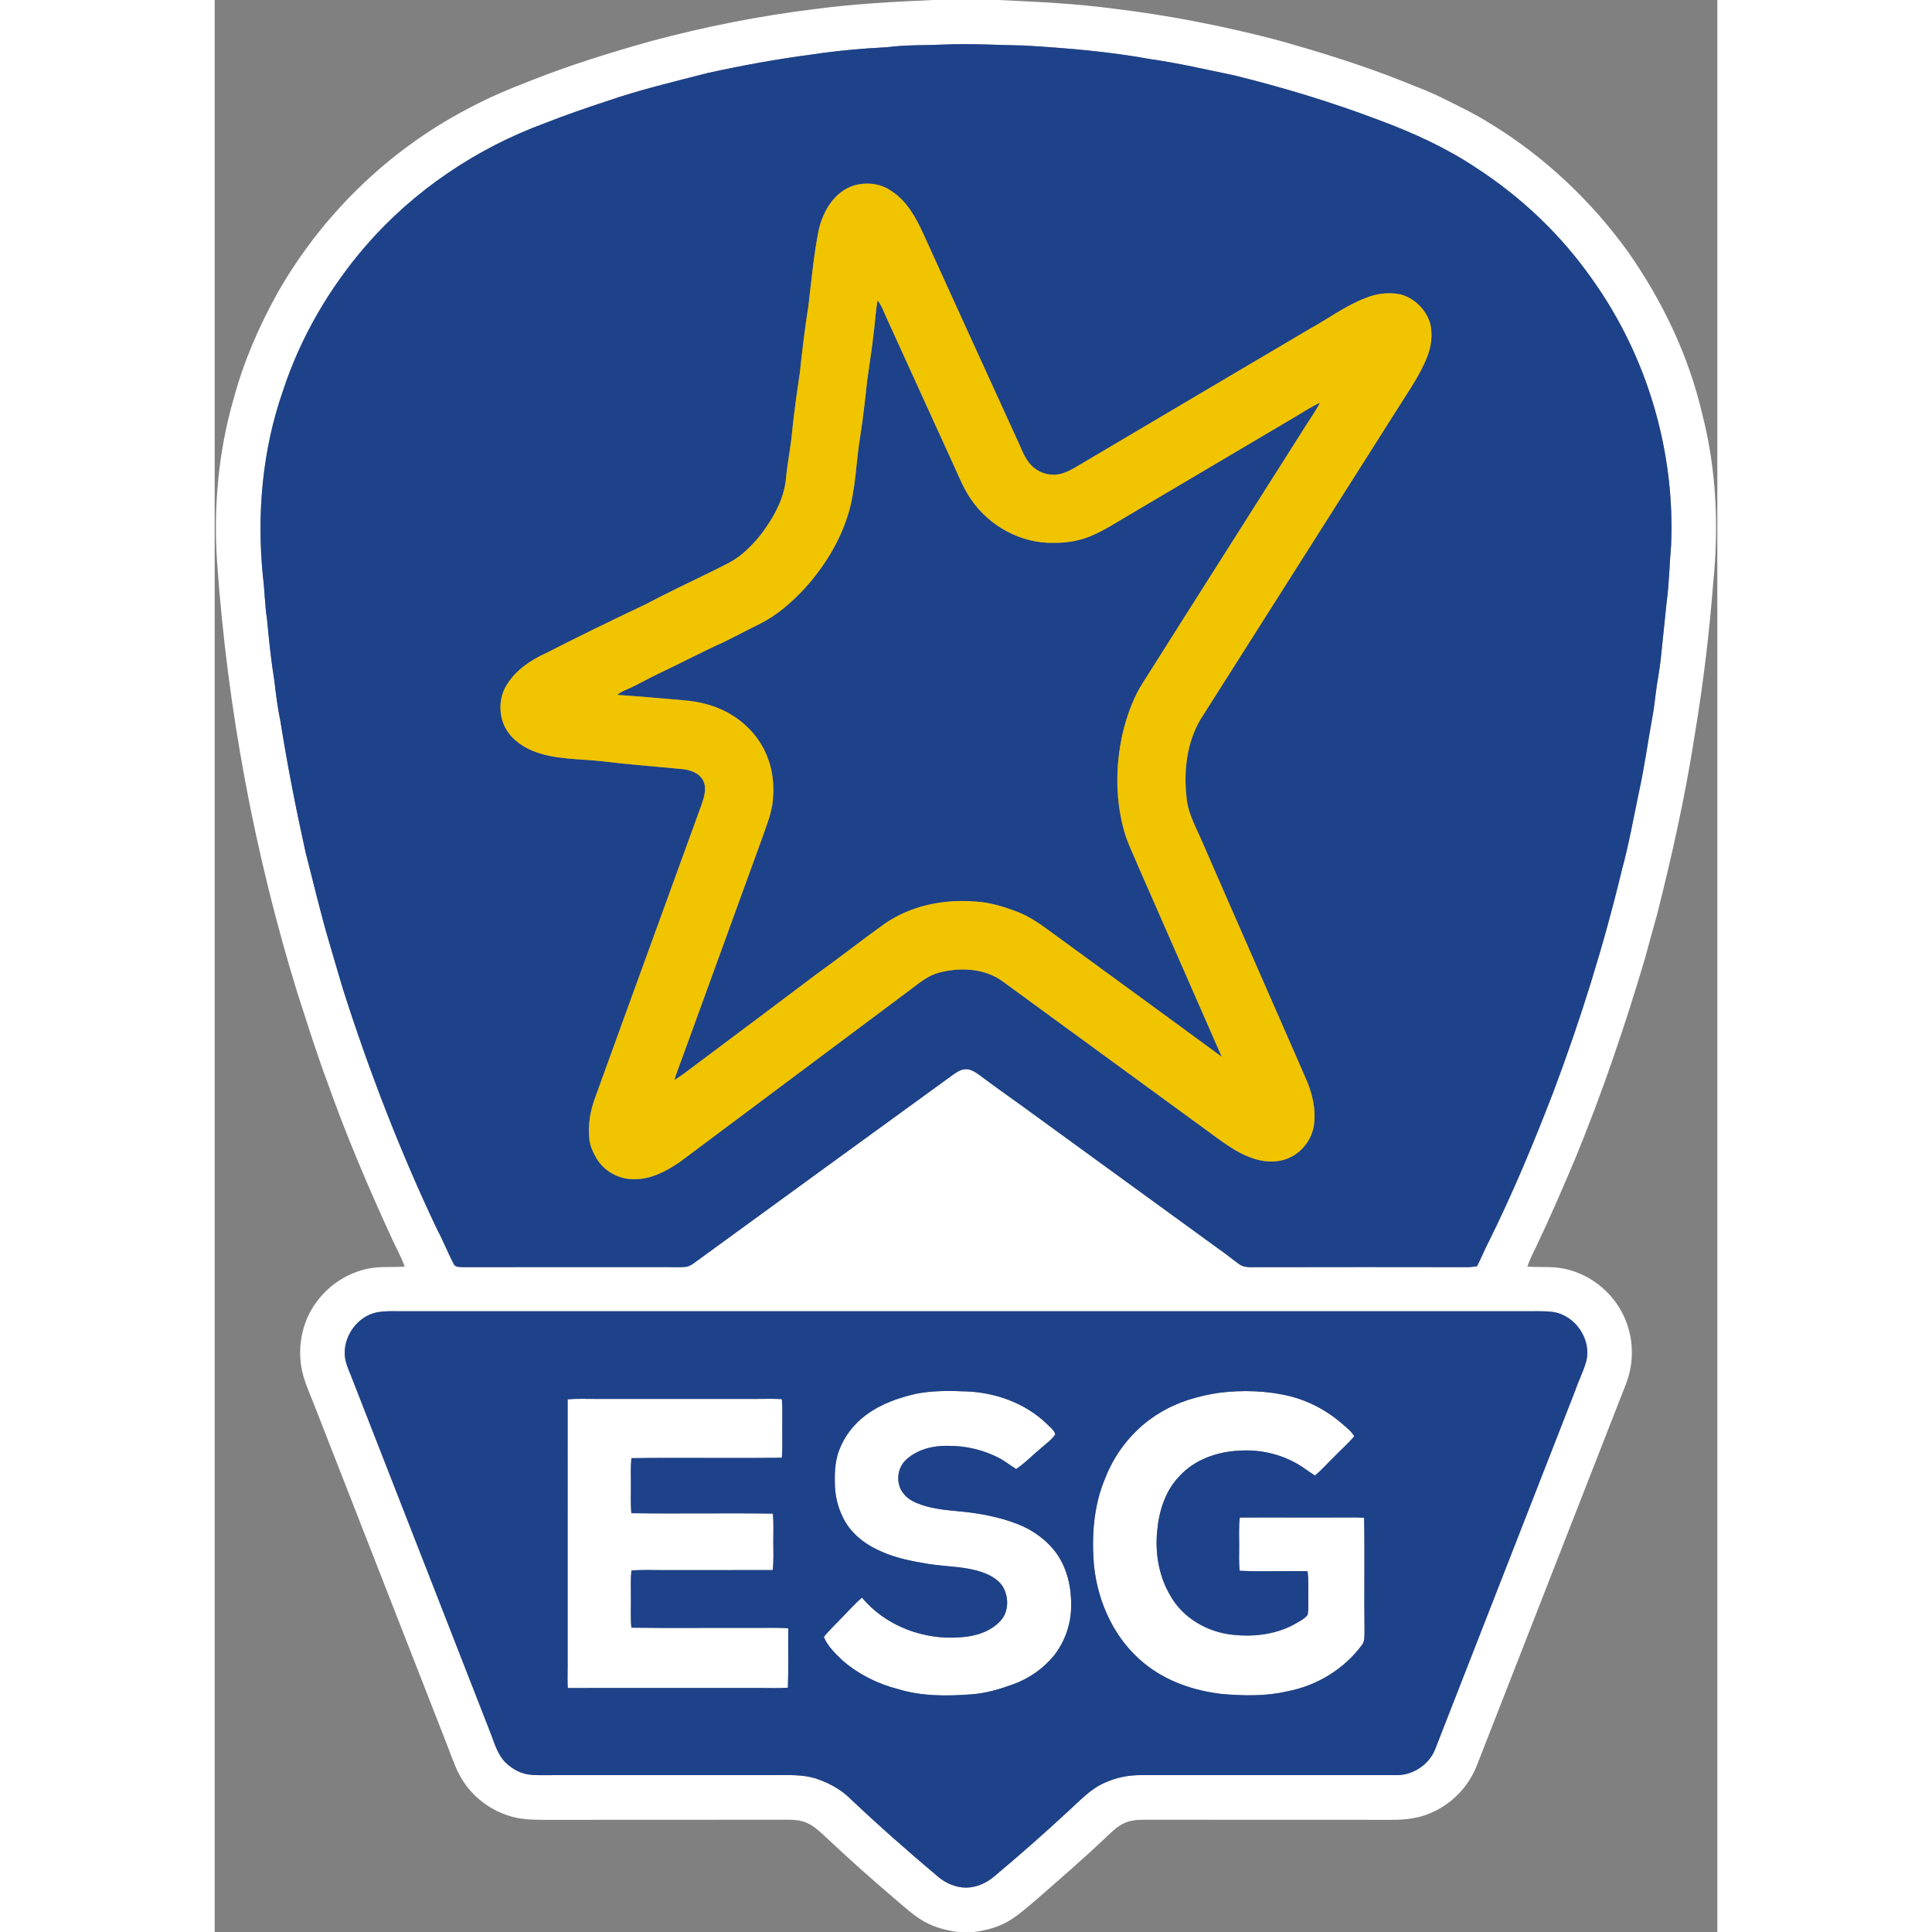 <?xml version="1.0" encoding="UTF-8" ?>
<!DOCTYPE svg PUBLIC "-//W3C//DTD SVG 1.1//EN" "http://www.w3.org/Graphics/SVG/1.1/DTD/svg11.dtd">
<svg width="64" height="64" viewBox="0 0 840 1080" version="1.1" xmlns="http://www.w3.org/2000/svg">
<rect x="0" y="0" width="840" height="1080" fill="#808080" stroke="none"/>
<g id="#ffffffff">
<path fill="#ffffff" opacity="1.00" d=" M 401.65 0.00 L 438.35 0.00 C 460.01 1.02 481.71 2.03 503.22 4.92 C 533.28 8.56 563.06 14.39 592.37 21.96 C 616.73 28.71 640.93 36.18 664.43 45.53 C 671.94 48.54 679.54 51.40 686.79 55.04 C 695.43 59.36 704.19 63.50 712.39 68.65 C 742.86 87.10 769.32 111.97 790.13 140.84 C 809.33 168.23 824.06 199.00 831.61 231.67 C 839.46 262.16 840.89 294.07 837.74 325.32 C 835.49 354.29 832.01 383.16 827.20 411.82 C 821.99 445.39 814.57 478.58 806.24 511.51 C 803.97 519.60 801.69 527.70 799.53 535.82 C 788.33 573.73 775.55 611.20 760.51 647.77 C 753.44 664.50 746.24 681.19 738.41 697.58 C 736.69 700.98 735.06 704.43 733.78 708.03 C 738.71 708.42 743.66 708.14 748.60 708.43 C 764.44 709.49 779.19 719.43 786.57 733.41 C 791.88 743.14 793.43 754.76 791.29 765.61 C 790.17 771.24 787.78 776.51 785.72 781.84 C 759.04 850.12 732.38 918.41 705.66 986.67 C 701.07 998.66 691.51 1008.59 679.65 1013.52 C 672.86 1016.53 665.34 1017.31 657.98 1017.29 C 611.65 1017.24 565.32 1017.32 518.99 1017.24 C 515.33 1017.28 511.58 1017.67 508.24 1019.26 C 504.10 1021.19 500.95 1024.60 497.64 1027.64 C 485.48 1039.17 472.80 1050.13 460.18 1061.16 C 455.27 1065.28 450.52 1069.66 445.10 1073.12 C 438.92 1077.08 431.68 1079.07 424.46 1080.00 L 415.54 1080.00 C 409.01 1079.16 402.51 1077.44 396.75 1074.21 C 391.11 1071.09 386.37 1066.68 381.48 1062.56 C 367.60 1050.78 354.02 1038.66 340.78 1026.18 C 337.79 1023.42 334.75 1020.58 330.97 1018.97 C 327.84 1017.59 324.39 1017.27 321.01 1017.24 C 275.01 1017.33 229.01 1017.22 183.02 1017.30 C 177.38 1017.27 171.66 1017.06 166.20 1015.55 C 155.45 1012.57 145.74 1005.82 139.50 996.55 C 135.41 990.72 133.16 983.90 130.66 977.31 C 105.53 913.08 80.47 848.83 55.35 784.60 C 53.42 779.60 51.19 774.70 49.68 769.56 C 45.54 755.33 48.21 739.11 57.31 727.32 C 64.26 718.03 74.66 711.35 86.06 709.12 C 92.69 707.76 99.49 708.60 106.19 708.03 C 104.42 702.74 101.62 697.91 99.30 692.87 C 86.14 664.26 73.74 635.27 63.23 605.58 C 57.06 589.12 51.87 572.33 46.42 555.63 C 22.20 477.20 7.12 395.98 1.34 314.11 C -0.71 283.39 2.07 252.23 10.69 222.63 C 16.20 202.11 24.76 182.51 35.03 163.95 C 59.58 120.72 96.51 84.50 140.53 61.32 C 152.25 54.92 164.57 49.72 177.02 44.95 C 198.56 36.40 220.73 29.55 243.01 23.24 C 273.54 15.02 304.62 8.82 336.01 5.01 C 357.78 2.08 379.73 1.02 401.65 0.00 M 375.83 26.40 C 361.80 27.10 347.80 28.36 333.90 30.46 C 314.33 33.01 294.90 36.60 275.62 40.80 C 256.59 45.72 237.41 50.21 218.83 56.68 C 207.38 60.41 196.01 64.39 184.79 68.78 C 146.35 82.88 111.31 106.49 84.44 137.46 C 64.04 161.11 47.97 188.62 38.23 218.34 C 26.61 251.49 23.52 287.26 26.96 322.10 C 28.01 330.14 28.00 338.28 29.29 346.29 C 30.35 357.64 31.48 369.00 33.34 380.26 C 34.23 387.87 35.15 395.47 36.72 402.98 C 40.62 427.59 45.43 452.05 50.80 476.38 C 55.25 493.46 59.21 510.68 64.26 527.60 C 66.63 535.93 69.20 544.21 71.60 552.54 C 86.29 598.61 103.71 643.85 124.49 687.54 C 127.81 693.67 130.30 700.22 133.56 706.38 C 134.37 708.59 137.06 708.16 138.94 708.35 C 175.96 708.24 212.98 708.33 250.00 708.30 C 254.33 708.25 258.68 708.55 263.00 708.21 C 264.66 708.13 266.13 707.31 267.47 706.41 C 315.10 671.69 362.79 637.06 410.48 602.43 C 413.13 600.56 415.72 598.23 419.04 597.74 C 422.62 597.25 425.64 599.62 428.37 601.58 C 435.64 607.03 443.05 612.30 450.45 617.59 C 487.52 644.51 524.55 671.50 561.62 698.42 C 565.35 700.97 568.81 703.88 572.48 706.51 C 575.75 709.09 580.15 708.18 584.01 708.35 C 623.03 708.26 662.04 708.28 701.06 708.34 C 702.59 708.27 704.12 708.06 705.65 707.85 C 708.01 703.36 709.83 698.61 712.20 694.13 C 725.62 667.09 737.23 639.19 748.09 611.04 C 763.46 570.34 776.43 528.71 786.61 486.41 C 790.54 472.09 793.09 457.46 796.15 442.94 C 799.31 428.65 801.23 414.14 803.88 399.75 C 804.58 395.91 805.04 392.02 805.50 388.14 C 806.25 381.58 807.65 375.12 808.35 368.55 C 809.46 357.80 810.55 347.04 811.69 336.28 C 813.12 325.91 813.20 315.43 814.14 305.02 C 816.50 252.32 800.71 198.95 770.01 156.05 C 752.71 131.34 730.45 110.19 705.16 93.80 C 688.31 82.58 669.78 74.13 650.84 67.12 C 624.46 57.10 597.40 48.93 570.01 42.15 C 554.28 38.92 538.61 35.23 522.70 32.99 C 499.70 28.80 476.37 26.89 453.06 25.47 C 438.05 25.21 423.04 24.26 408.02 24.90 C 397.29 25.37 386.51 25.02 375.83 26.40 M 90.38 733.67 C 79.95 736.00 72.31 746.44 72.72 757.03 C 72.85 761.17 74.55 765.00 76.11 768.77 C 102.10 835.42 128.15 902.05 154.19 968.69 C 156.46 974.47 158.11 980.87 162.69 985.35 C 166.54 989.02 171.52 991.77 176.92 992.13 C 181.27 992.49 185.64 992.28 190.00 992.31 C 231.00 992.29 272.00 992.31 313.00 992.29 C 320.65 992.33 328.50 991.85 335.91 994.15 C 342.90 996.44 349.59 999.96 354.92 1005.11 C 370.85 1020.21 387.32 1034.73 404.12 1048.87 C 408.50 1052.68 414.15 1055.14 420.00 1055.19 C 425.85 1055.16 431.46 1052.60 435.87 1048.85 C 449.97 1037.00 463.84 1024.88 477.31 1012.31 C 483.66 1006.66 489.51 1000.04 497.47 996.61 C 503.88 993.66 510.92 992.24 517.97 992.30 C 565.32 992.30 612.66 992.30 660.01 992.30 C 669.36 992.66 678.54 986.78 682.13 978.14 C 708.22 911.23 734.39 844.35 760.51 777.45 C 762.37 771.85 765.18 766.59 766.73 760.90 C 769.85 748.62 760.41 735.06 747.94 733.38 C 742.32 732.70 736.64 733.07 731.00 733.00 C 523.00 733.00 315.00 733.01 107.00 732.99 C 101.46 733.07 95.85 732.62 90.38 733.67 Z" />
<path fill="#ffffff" opacity="1.00" d=" M 391.90 779.17 C 401.12 777.33 410.61 777.40 419.97 777.80 C 436.47 778.37 453.09 784.34 465.11 795.89 C 466.79 797.72 469.34 799.31 469.88 801.83 C 467.94 804.85 464.89 806.89 462.25 809.25 C 457.44 813.16 453.20 817.76 448.01 821.19 C 445.11 819.38 442.43 817.25 439.47 815.56 C 430.48 810.66 420.25 808.15 410.02 808.24 C 401.76 808.01 393.04 810.14 386.78 815.75 C 381.39 820.40 380.50 829.41 385.08 834.90 C 387.51 838.13 391.28 839.91 395.02 841.19 C 402.05 843.64 409.54 844.19 416.90 844.91 C 427.86 845.97 438.80 848.02 449.07 852.05 C 457.76 855.48 465.62 861.25 471.00 868.94 C 476.78 877.42 479.01 887.91 478.76 898.06 C 478.74 907.85 475.27 917.58 469.31 925.32 C 463.36 932.65 455.32 938.27 446.46 941.50 C 438.87 944.24 431.06 946.60 422.97 947.14 C 409.29 948.19 395.22 948.27 381.98 944.21 C 370.58 941.30 359.77 935.87 350.89 928.13 C 346.88 924.30 342.69 920.31 340.53 915.08 C 343.69 911.08 347.47 907.65 350.95 903.95 C 354.57 900.32 357.89 896.36 361.86 893.10 C 375.09 909.01 396.56 916.97 417.00 915.24 C 425.07 914.75 433.56 912.23 439.19 906.14 C 443.78 901.33 443.99 893.63 441.11 887.90 C 438.75 883.24 433.87 880.63 429.16 878.91 C 419.59 875.61 409.33 875.84 399.43 874.31 C 390.34 872.81 381.16 871.15 372.73 867.32 C 364.76 863.99 357.40 858.63 352.81 851.20 C 349.15 845.12 347.04 838.10 346.75 831.01 C 346.48 824.26 346.62 817.30 349.00 810.90 C 352.01 802.76 357.58 795.64 364.64 790.61 C 372.67 784.71 382.27 781.39 391.90 779.17 Z" />
<path fill="#ffffff" opacity="1.00" d=" M 528.60 789.63 C 538.52 783.61 549.86 780.33 561.27 778.61 C 574.64 776.89 588.37 777.36 601.49 780.58 C 611.83 783.28 621.53 788.39 629.63 795.36 C 632.27 797.67 635.20 799.80 637.05 802.85 C 633.53 807.05 629.38 810.65 625.57 814.57 C 622.06 817.99 618.85 821.74 615.03 824.83 C 612.83 823.41 610.69 821.91 608.56 820.41 C 598.21 813.35 585.44 810.11 572.97 810.91 C 560.54 811.44 547.73 815.89 539.22 825.27 C 531.33 833.45 527.82 844.87 526.86 855.97 C 525.67 868.27 527.80 881.09 534.14 891.81 C 541.07 904.39 554.85 912.35 568.94 913.82 C 581.00 915.19 593.77 913.64 604.41 907.51 C 606.72 906.14 609.26 904.90 610.96 902.75 C 611.52 899.87 611.31 896.91 611.35 893.99 C 611.25 888.77 611.61 883.52 610.94 878.32 C 598.28 878.02 585.59 878.73 572.95 878.06 C 572.50 873.38 572.68 868.68 572.70 864.00 C 572.74 858.77 572.38 853.52 573.06 848.32 C 593.04 848.21 613.02 848.38 633.00 848.27 C 636.18 848.19 639.37 848.24 642.55 848.44 C 642.97 869.64 642.48 890.85 642.78 912.05 C 642.69 914.54 642.99 917.32 641.41 919.45 C 631.38 933.10 615.94 942.45 599.32 945.52 C 587.38 948.31 575.03 947.93 562.90 946.94 C 547.24 945.09 531.64 939.77 519.38 929.62 C 503.22 916.43 493.86 896.22 491.61 875.71 C 490.08 858.99 491.27 841.64 497.92 826.05 C 503.81 811.00 514.66 797.89 528.60 789.63 Z" />
<path fill="#ffffff" opacity="1.00" d=" M 197.31 782.21 C 202.53 781.78 207.77 782.02 213.00 782.00 C 243.00 782.00 273.00 782.00 303.00 782.00 C 307.68 781.99 312.37 781.83 317.05 782.12 C 317.58 787.73 317.25 793.37 317.29 799.00 C 317.27 804.29 317.55 809.59 317.06 814.88 C 289.03 815.27 260.98 814.73 232.95 815.12 C 232.47 820.07 232.70 825.04 232.70 830.00 C 232.73 835.29 232.44 840.59 232.94 845.88 C 259.31 846.27 285.69 845.73 312.06 846.12 C 312.55 851.40 312.26 856.70 312.29 862.00 C 312.27 867.22 312.62 872.47 311.93 877.68 C 291.62 877.76 271.31 877.65 251.00 877.70 C 244.98 877.77 238.95 877.40 232.94 877.95 C 232.45 883.28 232.73 888.65 232.70 894.00 C 232.73 899.29 232.45 904.59 232.95 909.88 C 255.62 910.19 278.32 909.90 301.00 910.00 C 307.54 910.10 314.10 909.67 320.64 910.26 C 320.50 921.32 320.85 932.39 320.44 943.44 C 315.30 943.83 310.15 943.58 305.00 943.60 C 269.13 943.61 233.25 943.60 197.37 943.62 C 197.18 939.74 197.26 935.86 197.30 931.99 C 197.32 882.07 197.28 832.13 197.31 782.21 Z" />
</g>
<g id="#1d428aff">
<path fill="#1d428a" opacity="1.00" d=" M 375.83 26.40 C 386.51 25.02 397.29 25.37 408.02 24.90 C 423.04 24.26 438.05 25.21 453.06 25.47 C 476.37 26.89 499.70 28.80 522.70 32.99 C 538.61 35.23 554.28 38.92 570.01 42.15 C 597.40 48.93 624.46 57.10 650.84 67.12 C 669.78 74.13 688.31 82.58 705.16 93.80 C 730.45 110.19 752.71 131.34 770.01 156.05 C 800.71 198.95 816.50 252.32 814.14 305.02 C 813.20 315.43 813.12 325.91 811.69 336.28 C 810.55 347.04 809.46 357.80 808.35 368.55 C 807.65 375.12 806.25 381.58 805.50 388.14 C 805.04 392.02 804.58 395.91 803.88 399.75 C 801.23 414.14 799.31 428.65 796.15 442.94 C 793.09 457.46 790.54 472.09 786.61 486.41 C 776.43 528.71 763.46 570.34 748.09 611.04 C 737.23 639.19 725.62 667.09 712.20 694.13 C 709.83 698.61 708.01 703.36 705.65 707.85 C 704.12 708.06 702.59 708.27 701.06 708.34 C 662.04 708.28 623.03 708.26 584.01 708.35 C 580.15 708.18 575.75 709.09 572.48 706.51 C 568.81 703.88 565.35 700.97 561.62 698.42 C 524.55 671.50 487.52 644.51 450.45 617.59 C 443.05 612.30 435.64 607.03 428.37 601.58 C 425.64 599.62 422.62 597.25 419.04 597.74 C 415.72 598.23 413.13 600.56 410.48 602.43 C 362.79 637.06 315.10 671.69 267.47 706.41 C 266.13 707.31 264.66 708.13 263.00 708.21 C 258.68 708.55 254.33 708.25 250.00 708.30 C 212.98 708.33 175.96 708.24 138.94 708.35 C 137.06 708.16 134.37 708.59 133.56 706.38 C 130.30 700.22 127.81 693.67 124.49 687.54 C 103.71 643.85 86.29 598.61 71.60 552.54 C 69.20 544.21 66.63 535.93 64.26 527.60 C 59.21 510.68 55.25 493.46 50.80 476.38 C 45.43 452.05 40.62 427.59 36.72 402.98 C 35.15 395.47 34.23 387.87 33.34 380.26 C 31.48 369.00 30.35 357.64 29.29 346.29 C 28.00 338.28 28.01 330.14 26.96 322.10 C 23.52 287.26 26.61 251.49 38.23 218.34 C 47.97 188.62 64.04 161.11 84.44 137.46 C 111.31 106.49 146.35 82.88 184.79 68.78 C 196.01 64.39 207.38 60.41 218.83 56.68 C 237.41 50.21 256.59 45.72 275.62 40.80 C 294.90 36.60 314.33 33.01 333.90 30.46 C 347.80 28.36 361.80 27.10 375.83 26.40 M 357.44 103.65 C 346.55 107.02 340.13 117.88 337.69 128.42 C 334.86 142.51 333.63 156.85 331.89 171.10 C 329.92 183.44 328.46 195.85 327.13 208.28 C 325.46 219.50 323.85 230.73 322.73 242.03 C 321.93 250.42 320.21 258.69 319.41 267.08 C 318.52 277.29 313.86 286.76 308.06 295.04 C 304.33 300.53 299.85 305.50 294.77 309.76 C 289.87 313.88 283.92 316.36 278.28 319.26 C 265.79 325.36 253.23 331.31 240.93 337.79 C 222.25 346.64 203.65 355.68 185.25 365.09 C 176.72 368.93 168.58 374.45 163.50 382.47 C 159.15 389.12 158.64 397.97 161.72 405.23 C 164.62 411.98 170.75 416.75 177.37 419.56 C 189.56 424.66 203.07 424.10 215.99 425.48 C 230.92 427.32 245.94 428.44 260.92 429.87 C 265.44 430.28 270.48 431.83 272.90 436.00 C 275.35 440.39 273.64 445.52 272.14 449.91 C 252.44 504.31 232.53 558.64 212.88 613.07 C 209.98 620.63 208.55 628.83 209.46 636.93 C 209.90 640.71 211.53 644.23 213.45 647.47 C 217.75 654.94 226.44 659.52 235.01 659.14 C 244.10 659.19 252.37 654.68 259.73 649.78 C 302.66 617.69 345.59 585.59 388.53 553.50 C 393.54 549.75 398.46 545.51 404.61 543.78 C 416.73 540.55 430.69 541.14 441.00 548.98 C 480.87 578.10 520.73 607.25 560.64 636.34 C 567.20 641.10 574.08 645.73 581.95 648.01 C 588.39 649.90 595.66 649.90 601.71 646.72 C 608.53 643.29 613.40 636.44 614.50 628.90 C 615.75 619.77 613.47 610.58 609.70 602.30 C 590.59 558.44 571.22 514.70 552.16 470.83 C 548.85 463.02 544.42 455.48 543.42 446.91 C 541.50 431.70 543.21 415.45 551.13 402.06 C 589.21 342.14 627.17 282.14 665.22 222.20 C 669.77 215.24 674.21 208.15 677.41 200.45 C 680.04 194.20 681.15 187.07 679.35 180.44 C 676.94 172.83 670.49 166.53 662.74 164.53 C 656.32 163.28 649.54 164.04 643.51 166.54 C 632.20 170.82 622.49 178.18 611.95 183.94 C 568.16 209.83 524.34 235.65 480.58 261.58 C 477.03 263.58 473.18 265.43 469.01 265.38 C 463.71 265.46 458.52 262.88 455.26 258.72 C 452.36 254.98 450.80 250.44 448.80 246.20 C 431.35 207.99 413.90 169.78 396.53 131.54 C 392.28 122.14 387.15 112.41 378.19 106.71 C 372.24 102.49 364.35 101.71 357.44 103.65 Z" />
<path fill="#1d428a" opacity="1.00" d=" M 370.53 167.93 C 372.54 170.31 373.62 173.25 374.85 176.06 C 387.40 203.82 400.15 231.49 412.74 259.24 C 415.85 266.00 418.56 273.02 422.84 279.16 C 432.99 294.13 450.82 303.88 469.00 303.45 C 476.09 303.53 483.23 302.39 489.79 299.65 C 497.25 296.54 504.03 292.06 510.99 287.99 C 541.79 269.79 572.57 251.55 603.39 233.37 C 608.20 230.56 612.82 227.41 617.91 225.11 C 615.10 230.42 611.54 235.29 608.40 240.40 C 578.70 287.35 548.83 334.19 519.19 381.18 C 514.14 388.85 510.90 397.54 508.46 406.34 C 503.61 425.04 503.09 445.09 508.20 463.79 C 510.18 471.29 513.84 478.18 516.74 485.34 C 532.18 520.47 547.56 555.63 562.97 590.77 C 530.73 567.05 498.36 543.53 466.05 519.92 C 460.75 516.04 455.28 512.28 449.13 509.89 C 441.41 506.92 433.39 504.36 425.06 503.96 C 407.46 502.55 389.05 506.24 374.42 516.44 C 361.63 525.58 349.30 535.36 336.51 544.50 C 313.91 561.59 291.20 578.52 268.53 595.50 C 264.73 598.31 261.04 601.28 257.00 603.75 C 258.37 599.07 260.23 594.57 261.87 589.99 C 276.53 549.65 291.22 509.33 305.87 468.99 C 308.30 461.81 311.41 454.72 312.05 447.09 C 312.73 439.50 312.12 431.69 309.46 424.50 C 305.97 414.44 298.79 405.80 289.80 400.16 C 281.52 394.78 271.71 392.18 261.94 391.44 C 249.60 390.36 237.26 389.29 224.90 388.43 C 226.45 387.33 228.09 386.35 229.85 385.64 C 236.23 382.99 242.12 379.33 248.39 376.44 C 260.65 370.71 272.57 364.28 284.93 358.77 C 291.56 355.50 298.08 352.00 304.72 348.75 C 314.38 343.97 322.55 336.72 329.85 328.89 C 340.70 316.89 349.46 302.80 354.19 287.26 C 358.40 273.38 358.45 258.73 360.77 244.50 C 362.46 233.91 363.62 223.25 364.77 212.60 C 365.91 204.20 367.30 195.84 368.24 187.42 C 369.11 180.93 369.43 174.38 370.53 167.93 Z" />
<path fill="#1d428a" opacity="1.00" d=" M 90.38 733.67 C 95.85 732.62 101.46 733.07 107.00 732.99 C 315.00 733.01 523.00 733.00 731.00 733.00 C 736.64 733.07 742.32 732.70 747.94 733.38 C 760.41 735.06 769.85 748.62 766.73 760.90 C 765.18 766.59 762.37 771.85 760.51 777.45 C 734.39 844.35 708.22 911.23 682.13 978.14 C 678.54 986.78 669.36 992.66 660.01 992.30 C 612.66 992.30 565.32 992.30 517.97 992.30 C 510.92 992.24 503.88 993.66 497.47 996.61 C 489.51 1000.04 483.66 1006.66 477.31 1012.31 C 463.84 1024.88 449.97 1037.00 435.87 1048.85 C 431.46 1052.60 425.85 1055.16 420.00 1055.19 C 414.15 1055.14 408.50 1052.68 404.12 1048.87 C 387.32 1034.73 370.85 1020.21 354.92 1005.11 C 349.59 999.96 342.90 996.44 335.91 994.15 C 328.50 991.85 320.65 992.33 313.00 992.29 C 272.00 992.31 231.00 992.29 190.00 992.31 C 185.64 992.28 181.27 992.49 176.92 992.13 C 171.52 991.77 166.54 989.02 162.69 985.35 C 158.11 980.87 156.46 974.47 154.19 968.69 C 128.15 902.05 102.10 835.42 76.11 768.77 C 74.55 765.00 72.85 761.17 72.72 757.03 C 72.31 746.44 79.95 736.00 90.38 733.67 M 391.90 779.17 C 382.27 781.39 372.67 784.71 364.64 790.61 C 357.58 795.64 352.01 802.76 349.00 810.90 C 346.62 817.30 346.48 824.26 346.75 831.01 C 347.04 838.10 349.15 845.12 352.81 851.20 C 357.40 858.63 364.76 863.99 372.73 867.32 C 381.16 871.15 390.34 872.81 399.43 874.31 C 409.33 875.84 419.59 875.61 429.16 878.91 C 433.87 880.63 438.75 883.24 441.11 887.90 C 443.99 893.63 443.78 901.33 439.19 906.14 C 433.56 912.23 425.07 914.75 417.00 915.24 C 396.56 916.97 375.09 909.01 361.86 893.10 C 357.89 896.36 354.57 900.32 350.95 903.95 C 347.47 907.65 343.69 911.08 340.53 915.08 C 342.69 920.31 346.88 924.30 350.89 928.13 C 359.77 935.87 370.58 941.30 381.98 944.21 C 395.22 948.27 409.29 948.19 422.97 947.14 C 431.06 946.60 438.87 944.24 446.46 941.50 C 455.32 938.27 463.36 932.65 469.31 925.32 C 475.27 917.58 478.74 907.85 478.76 898.06 C 479.01 887.91 476.78 877.42 471.00 868.94 C 465.62 861.25 457.76 855.48 449.07 852.05 C 438.80 848.02 427.86 845.97 416.90 844.91 C 409.54 844.19 402.05 843.64 395.02 841.19 C 391.28 839.91 387.51 838.13 385.08 834.90 C 380.50 829.41 381.39 820.40 386.78 815.75 C 393.04 810.14 401.76 808.01 410.02 808.24 C 420.25 808.15 430.48 810.66 439.47 815.56 C 442.43 817.25 445.11 819.38 448.01 821.19 C 453.20 817.76 457.44 813.16 462.25 809.25 C 464.89 806.89 467.94 804.85 469.88 801.83 C 469.34 799.31 466.79 797.72 465.11 795.89 C 453.09 784.34 436.47 778.37 419.97 777.80 C 410.61 777.40 401.12 777.33 391.90 779.17 M 528.60 789.63 C 514.66 797.89 503.81 811.00 497.92 826.05 C 491.27 841.64 490.08 858.99 491.61 875.71 C 493.86 896.22 503.22 916.43 519.38 929.62 C 531.64 939.77 547.24 945.09 562.90 946.94 C 575.03 947.93 587.38 948.31 599.32 945.52 C 615.94 942.45 631.38 933.10 641.41 919.45 C 642.99 917.32 642.69 914.54 642.78 912.05 C 642.48 890.85 642.97 869.64 642.55 848.44 C 639.37 848.24 636.18 848.19 633.00 848.27 C 613.02 848.38 593.04 848.21 573.06 848.32 C 572.38 853.52 572.74 858.77 572.70 864.00 C 572.68 868.68 572.50 873.38 572.95 878.06 C 585.59 878.73 598.28 878.02 610.94 878.32 C 611.61 883.52 611.25 888.77 611.35 893.99 C 611.31 896.91 611.52 899.87 610.96 902.75 C 609.26 904.90 606.72 906.14 604.41 907.51 C 593.77 913.64 581.00 915.19 568.94 913.82 C 554.85 912.35 541.07 904.39 534.14 891.81 C 527.80 881.09 525.67 868.27 526.86 855.97 C 527.82 844.87 531.33 833.45 539.22 825.27 C 547.73 815.89 560.54 811.44 572.97 810.91 C 585.44 810.11 598.21 813.35 608.56 820.41 C 610.69 821.91 612.83 823.41 615.03 824.83 C 618.85 821.74 622.06 817.99 625.57 814.57 C 629.38 810.65 633.53 807.05 637.05 802.85 C 635.20 799.80 632.27 797.67 629.63 795.36 C 621.53 788.39 611.83 783.28 601.49 780.58 C 588.37 777.36 574.64 776.89 561.27 778.61 C 549.86 780.33 538.52 783.61 528.60 789.63 M 197.31 782.21 C 197.28 832.13 197.32 882.07 197.30 931.99 C 197.26 935.86 197.18 939.74 197.37 943.62 C 233.25 943.60 269.13 943.61 305.00 943.60 C 310.15 943.58 315.30 943.83 320.44 943.44 C 320.85 932.39 320.50 921.32 320.64 910.26 C 314.10 909.67 307.54 910.10 301.00 910.00 C 278.32 909.90 255.62 910.19 232.95 909.88 C 232.45 904.59 232.73 899.29 232.70 894.00 C 232.73 888.65 232.45 883.28 232.94 877.95 C 238.95 877.40 244.98 877.77 251.00 877.70 C 271.31 877.65 291.62 877.76 311.93 877.68 C 312.62 872.47 312.27 867.22 312.29 862.00 C 312.26 856.70 312.55 851.40 312.06 846.12 C 285.69 845.73 259.31 846.27 232.94 845.88 C 232.44 840.59 232.73 835.29 232.70 830.00 C 232.70 825.04 232.47 820.07 232.95 815.12 C 260.98 814.73 289.03 815.27 317.06 814.88 C 317.55 809.59 317.27 804.29 317.29 799.00 C 317.25 793.37 317.58 787.73 317.05 782.12 C 312.37 781.83 307.68 781.99 303.00 782.00 C 273.00 782.00 243.00 782.00 213.00 782.00 C 207.77 782.02 202.53 781.78 197.31 782.21 Z" />
</g>
<g id="#f1c400ff">
<path fill="#f1c400" opacity="1.00" d=" M 357.44 103.65 C 364.35 101.71 372.24 102.49 378.19 106.71 C 387.15 112.41 392.28 122.14 396.53 131.54 C 413.90 169.78 431.35 207.99 448.80 246.20 C 450.80 250.44 452.36 254.98 455.26 258.72 C 458.52 262.88 463.71 265.46 469.01 265.38 C 473.18 265.43 477.03 263.58 480.58 261.58 C 524.34 235.65 568.16 209.83 611.95 183.94 C 622.49 178.18 632.20 170.82 643.51 166.54 C 649.54 164.04 656.32 163.28 662.74 164.53 C 670.49 166.53 676.94 172.83 679.35 180.44 C 681.15 187.07 680.04 194.20 677.41 200.45 C 674.21 208.15 669.77 215.24 665.22 222.20 C 627.17 282.14 589.21 342.14 551.13 402.06 C 543.21 415.45 541.50 431.70 543.42 446.91 C 544.42 455.48 548.85 463.02 552.16 470.83 C 571.22 514.70 590.59 558.44 609.70 602.30 C 613.47 610.58 615.75 619.77 614.50 628.90 C 613.40 636.44 608.53 643.29 601.71 646.72 C 595.66 649.90 588.39 649.90 581.95 648.01 C 574.08 645.73 567.20 641.10 560.64 636.34 C 520.73 607.25 480.87 578.10 441.00 548.98 C 430.69 541.14 416.73 540.55 404.61 543.78 C 398.46 545.51 393.54 549.75 388.53 553.50 C 345.59 585.59 302.66 617.69 259.73 649.78 C 252.37 654.68 244.10 659.19 235.01 659.14 C 226.44 659.52 217.75 654.94 213.45 647.47 C 211.53 644.23 209.90 640.71 209.46 636.93 C 208.55 628.83 209.98 620.63 212.88 613.07 C 232.53 558.64 252.44 504.31 272.14 449.91 C 273.64 445.52 275.35 440.39 272.90 436.00 C 270.48 431.83 265.44 430.28 260.92 429.87 C 245.94 428.44 230.92 427.32 215.99 425.48 C 203.07 424.10 189.56 424.66 177.37 419.56 C 170.75 416.75 164.62 411.98 161.72 405.23 C 158.64 397.97 159.15 389.12 163.50 382.47 C 168.58 374.45 176.72 368.93 185.25 365.09 C 203.65 355.68 222.25 346.64 240.93 337.79 C 253.23 331.31 265.79 325.36 278.28 319.26 C 283.92 316.36 289.87 313.88 294.77 309.76 C 299.85 305.50 304.33 300.53 308.06 295.04 C 313.86 286.76 318.52 277.29 319.41 267.08 C 320.21 258.69 321.93 250.42 322.73 242.03 C 323.85 230.73 325.46 219.50 327.13 208.28 C 328.46 195.85 329.92 183.44 331.89 171.10 C 333.63 156.85 334.86 142.51 337.69 128.42 C 340.13 117.88 346.55 107.02 357.44 103.65 M 370.53 167.93 C 369.43 174.38 369.11 180.93 368.24 187.42 C 367.30 195.84 365.91 204.20 364.77 212.60 C 363.62 223.25 362.46 233.91 360.77 244.50 C 358.45 258.73 358.40 273.38 354.19 287.26 C 349.46 302.80 340.70 316.89 329.85 328.89 C 322.55 336.72 314.38 343.97 304.72 348.75 C 298.08 352.00 291.56 355.50 284.93 358.77 C 272.57 364.28 260.65 370.71 248.39 376.44 C 242.12 379.33 236.23 382.99 229.85 385.64 C 228.09 386.35 226.45 387.33 224.90 388.43 C 237.26 389.29 249.60 390.36 261.94 391.44 C 271.71 392.18 281.52 394.78 289.80 400.16 C 298.79 405.80 305.97 414.44 309.46 424.50 C 312.12 431.69 312.73 439.50 312.05 447.09 C 311.41 454.72 308.30 461.81 305.87 468.99 C 291.22 509.33 276.53 549.65 261.87 589.99 C 260.23 594.57 258.37 599.07 257.00 603.75 C 261.04 601.28 264.73 598.31 268.53 595.50 C 291.20 578.52 313.91 561.59 336.51 544.50 C 349.30 535.36 361.63 525.58 374.42 516.44 C 389.05 506.24 407.46 502.55 425.06 503.96 C 433.39 504.36 441.41 506.92 449.13 509.89 C 455.28 512.28 460.75 516.04 466.05 519.92 C 498.36 543.53 530.73 567.05 562.97 590.77 C 547.56 555.63 532.18 520.47 516.74 485.34 C 513.84 478.18 510.18 471.29 508.20 463.79 C 503.09 445.09 503.61 425.04 508.46 406.34 C 510.90 397.54 514.14 388.85 519.19 381.18 C 548.83 334.19 578.70 287.35 608.40 240.40 C 611.54 235.29 615.10 230.42 617.91 225.11 C 612.82 227.41 608.20 230.56 603.39 233.37 C 572.57 251.55 541.79 269.79 510.99 287.99 C 504.03 292.06 497.25 296.54 489.79 299.65 C 483.23 302.39 476.09 303.53 469.00 303.45 C 450.82 303.88 432.99 294.13 422.84 279.16 C 418.56 273.02 415.85 266.00 412.74 259.24 C 400.15 231.49 387.40 203.82 374.85 176.06 C 373.62 173.25 372.54 170.31 370.53 167.93 Z" />
</g>
</svg>
